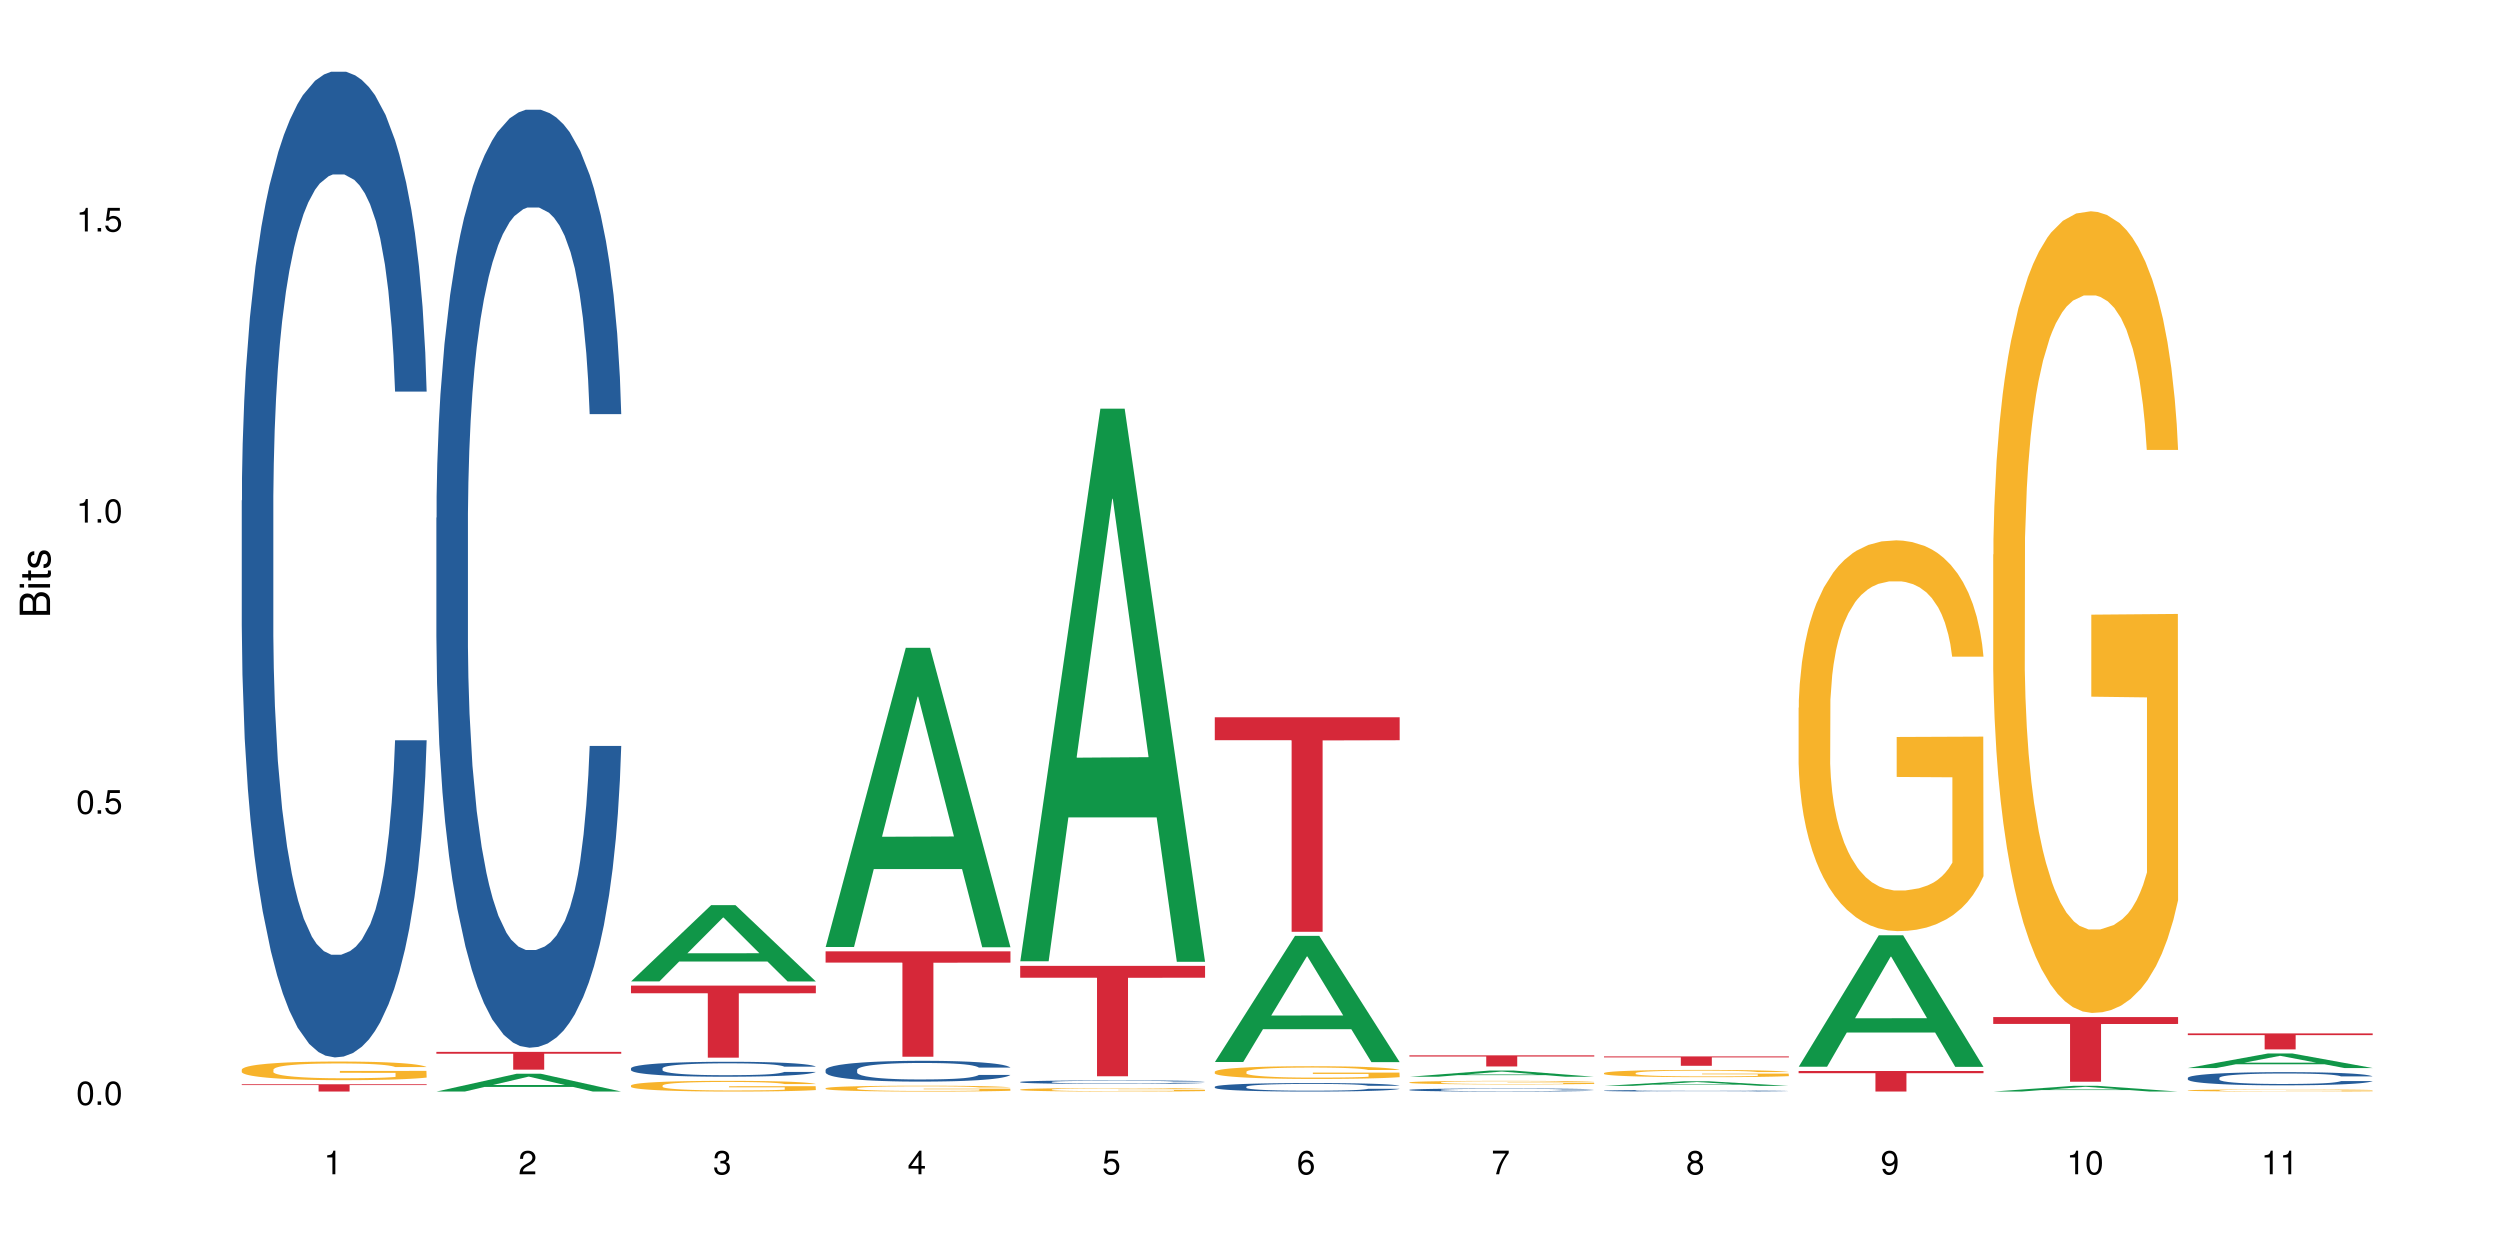 <?xml version="1.0" encoding="UTF-8"?>
<svg xmlns="http://www.w3.org/2000/svg" xmlns:xlink="http://www.w3.org/1999/xlink" width="720pt" height="360pt" viewBox="0 0 720 360" version="1.1">
<defs>
<g>
<symbol overflow="visible" id="glyph0-0">
<path style="stroke:none;" d=""/>
</symbol>
<symbol overflow="visible" id="glyph0-1">
<path style="stroke:none;" d="M 2.641 -6.797 C 2 -6.797 1.422 -6.531 1.078 -6.047 C 0.641 -5.453 0.406 -4.547 0.406 -3.297 C 0.406 -1 1.188 0.219 2.641 0.219 C 4.078 0.219 4.859 -1 4.859 -3.234 C 4.859 -4.562 4.656 -5.438 4.203 -6.047 C 3.844 -6.531 3.281 -6.797 2.641 -6.797 Z M 2.641 -6.047 C 3.547 -6.047 4 -5.125 4 -3.312 C 4 -1.375 3.562 -0.484 2.625 -0.484 C 1.734 -0.484 1.281 -1.422 1.281 -3.281 C 1.281 -5.141 1.734 -6.047 2.641 -6.047 Z M 2.641 -6.047 "/>
</symbol>
<symbol overflow="visible" id="glyph0-2">
<path style="stroke:none;" d="M 1.828 -1 L 0.828 -1 L 0.828 0 L 1.828 0 Z M 1.828 -1 "/>
</symbol>
<symbol overflow="visible" id="glyph0-3">
<path style="stroke:none;" d="M 4.562 -6.797 L 1.062 -6.797 L 0.547 -3.094 L 1.328 -3.094 C 1.719 -3.562 2.047 -3.734 2.578 -3.734 C 3.484 -3.734 4.062 -3.109 4.062 -2.094 C 4.062 -1.125 3.484 -0.531 2.578 -0.531 C 1.828 -0.531 1.375 -0.906 1.188 -1.672 L 0.328 -1.672 C 0.453 -1.109 0.547 -0.844 0.75 -0.594 C 1.125 -0.078 1.828 0.219 2.594 0.219 C 3.969 0.219 4.922 -0.781 4.922 -2.219 C 4.922 -3.562 4.031 -4.484 2.719 -4.484 C 2.25 -4.484 1.859 -4.359 1.469 -4.062 L 1.734 -5.969 L 4.562 -5.969 Z M 4.562 -6.797 "/>
</symbol>
<symbol overflow="visible" id="glyph0-4">
<path style="stroke:none;" d="M 2.484 -4.844 L 2.484 0 L 3.328 0 L 3.328 -6.797 L 2.766 -6.797 C 2.469 -5.75 2.281 -5.609 0.984 -5.453 L 0.984 -4.844 Z M 2.484 -4.844 "/>
</symbol>
<symbol overflow="visible" id="glyph0-5">
<path style="stroke:none;" d="M 4.859 -0.828 L 1.281 -0.828 C 1.359 -1.391 1.672 -1.75 2.5 -2.234 L 3.469 -2.75 C 4.406 -3.266 4.906 -3.969 4.906 -4.812 C 4.906 -5.375 4.672 -5.906 4.266 -6.266 C 3.859 -6.625 3.375 -6.797 2.719 -6.797 C 1.859 -6.797 1.219 -6.5 0.844 -5.922 C 0.609 -5.562 0.5 -5.125 0.484 -4.438 L 1.328 -4.438 C 1.359 -4.906 1.406 -5.188 1.531 -5.406 C 1.75 -5.812 2.188 -6.062 2.703 -6.062 C 3.469 -6.062 4.031 -5.516 4.031 -4.781 C 4.031 -4.25 3.719 -3.797 3.125 -3.438 L 2.234 -2.938 C 0.812 -2.141 0.406 -1.5 0.328 0 L 4.859 0 Z M 4.859 -0.828 "/>
</symbol>
<symbol overflow="visible" id="glyph0-6">
<path style="stroke:none;" d="M 2.125 -3.125 L 2.578 -3.125 C 3.516 -3.125 3.984 -2.703 3.984 -1.891 C 3.984 -1.031 3.469 -0.531 2.578 -0.531 C 1.656 -0.531 1.203 -0.984 1.156 -1.969 L 0.312 -1.969 C 0.344 -1.422 0.438 -1.078 0.609 -0.766 C 0.953 -0.109 1.625 0.219 2.547 0.219 C 3.953 0.219 4.859 -0.609 4.859 -1.906 C 4.859 -2.766 4.516 -3.25 3.703 -3.516 C 4.344 -3.766 4.656 -4.25 4.656 -4.938 C 4.656 -6.109 3.875 -6.797 2.578 -6.797 C 1.203 -6.797 0.484 -6.047 0.453 -4.609 L 1.297 -4.609 C 1.312 -5.016 1.344 -5.25 1.453 -5.453 C 1.641 -5.828 2.062 -6.062 2.594 -6.062 C 3.344 -6.062 3.797 -5.625 3.797 -4.906 C 3.797 -4.422 3.609 -4.141 3.25 -3.984 C 3.016 -3.891 2.719 -3.844 2.125 -3.844 Z M 2.125 -3.125 "/>
</symbol>
<symbol overflow="visible" id="glyph0-7">
<path style="stroke:none;" d="M 3.141 -1.625 L 3.141 0 L 3.984 0 L 3.984 -1.625 L 4.984 -1.625 L 4.984 -2.391 L 3.984 -2.391 L 3.984 -6.797 L 3.359 -6.797 L 0.266 -2.516 L 0.266 -1.625 Z M 3.141 -2.391 L 1 -2.391 L 3.141 -5.359 Z M 3.141 -2.391 "/>
</symbol>
<symbol overflow="visible" id="glyph0-8">
<path style="stroke:none;" d="M 4.781 -5.031 C 4.609 -6.141 3.891 -6.797 2.844 -6.797 C 2.094 -6.797 1.422 -6.438 1.031 -5.828 C 0.609 -5.172 0.406 -4.344 0.406 -3.094 C 0.406 -1.953 0.578 -1.234 0.984 -0.625 C 1.359 -0.078 1.953 0.219 2.703 0.219 C 3.984 0.219 4.922 -0.734 4.922 -2.078 C 4.922 -3.344 4.062 -4.234 2.844 -4.234 C 2.172 -4.234 1.641 -3.969 1.281 -3.469 C 1.281 -5.125 1.828 -6.047 2.797 -6.047 C 3.391 -6.047 3.797 -5.672 3.938 -5.031 Z M 2.734 -3.484 C 3.547 -3.484 4.062 -2.922 4.062 -2 C 4.062 -1.156 3.484 -0.531 2.703 -0.531 C 1.922 -0.531 1.328 -1.188 1.328 -2.047 C 1.328 -2.891 1.906 -3.484 2.734 -3.484 Z M 2.734 -3.484 "/>
</symbol>
<symbol overflow="visible" id="glyph0-9">
<path style="stroke:none;" d="M 4.984 -6.797 L 0.438 -6.797 L 0.438 -5.969 L 4.109 -5.969 C 2.5 -3.656 1.828 -2.234 1.328 0 L 2.219 0 C 2.594 -2.172 3.453 -4.047 4.984 -6.094 Z M 4.984 -6.797 "/>
</symbol>
<symbol overflow="visible" id="glyph0-10">
<path style="stroke:none;" d="M 3.75 -3.578 C 4.453 -4 4.688 -4.344 4.688 -4.984 C 4.688 -6.047 3.844 -6.797 2.641 -6.797 C 1.438 -6.797 0.594 -6.047 0.594 -4.984 C 0.594 -4.359 0.828 -4.016 1.516 -3.578 C 0.734 -3.203 0.359 -2.641 0.359 -1.891 C 0.359 -0.641 1.297 0.219 2.641 0.219 C 3.984 0.219 4.922 -0.641 4.922 -1.875 C 4.922 -2.641 4.531 -3.203 3.75 -3.578 Z M 2.641 -6.047 C 3.359 -6.047 3.812 -5.625 3.812 -4.969 C 3.812 -4.344 3.344 -3.922 2.641 -3.922 C 1.922 -3.922 1.453 -4.344 1.453 -4.984 C 1.453 -5.625 1.922 -6.047 2.641 -6.047 Z M 2.641 -3.203 C 3.484 -3.203 4.062 -2.672 4.062 -1.875 C 4.062 -1.062 3.484 -0.531 2.625 -0.531 C 1.797 -0.531 1.219 -1.078 1.219 -1.875 C 1.219 -2.672 1.797 -3.203 2.641 -3.203 Z M 2.641 -3.203 "/>
</symbol>
<symbol overflow="visible" id="glyph0-11">
<path style="stroke:none;" d="M 0.516 -1.547 C 0.672 -0.438 1.406 0.219 2.438 0.219 C 3.188 0.219 3.859 -0.141 4.266 -0.75 C 4.688 -1.406 4.891 -2.25 4.891 -3.484 C 4.891 -4.625 4.703 -5.359 4.312 -5.953 C 3.938 -6.5 3.344 -6.797 2.594 -6.797 C 1.297 -6.797 0.359 -5.844 0.359 -4.516 C 0.359 -3.25 1.234 -2.344 2.453 -2.344 C 3.094 -2.344 3.562 -2.578 4.016 -3.109 C 4 -1.453 3.469 -0.531 2.5 -0.531 C 1.906 -0.531 1.484 -0.906 1.359 -1.547 Z M 2.578 -6.062 C 3.375 -6.062 3.969 -5.406 3.969 -4.531 C 3.969 -3.688 3.375 -3.094 2.547 -3.094 C 1.734 -3.094 1.234 -3.672 1.234 -4.578 C 1.234 -5.438 1.797 -6.062 2.578 -6.062 Z M 2.578 -6.062 "/>
</symbol>
<symbol overflow="visible" id="glyph1-0">
<path style="stroke:none;" d=""/>
</symbol>
<symbol overflow="visible" id="glyph1-1">
<path style="stroke:none;" d="M 0 -0.953 L 0 -4.891 C 0 -5.719 -0.234 -6.344 -0.734 -6.797 C -1.188 -7.234 -1.812 -7.469 -2.5 -7.469 C -3.547 -7.469 -4.188 -7 -4.625 -5.875 C -4.984 -6.672 -5.641 -7.094 -6.531 -7.094 C -7.156 -7.094 -7.734 -6.859 -8.141 -6.391 C -8.562 -5.938 -8.75 -5.344 -8.75 -4.5 L -8.75 -0.953 Z M -4.984 -2.062 L -7.766 -2.062 L -7.766 -4.219 C -7.766 -4.844 -7.688 -5.203 -7.453 -5.5 C -7.219 -5.812 -6.859 -5.969 -6.375 -5.969 C -5.906 -5.969 -5.531 -5.812 -5.297 -5.5 C -5.062 -5.203 -4.984 -4.844 -4.984 -4.219 Z M -0.984 -2.062 L -4 -2.062 L -4 -4.781 C -4 -5.328 -3.859 -5.688 -3.578 -5.953 C -3.297 -6.219 -2.922 -6.359 -2.484 -6.359 C -2.062 -6.359 -1.688 -6.219 -1.406 -5.953 C -1.109 -5.688 -0.984 -5.328 -0.984 -4.781 Z M -0.984 -2.062 "/>
</symbol>
<symbol overflow="visible" id="glyph1-2">
<path style="stroke:none;" d="M -6.281 -1.797 L -6.281 -0.797 L 0 -0.797 L 0 -1.797 Z M -8.75 -1.797 L -8.75 -0.797 L -7.484 -0.797 L -7.484 -1.797 Z M -8.75 -1.797 "/>
</symbol>
<symbol overflow="visible" id="glyph1-3">
<path style="stroke:none;" d="M -6.281 -3.047 L -6.281 -2.016 L -8.016 -2.016 L -8.016 -1.016 L -6.281 -1.016 L -6.281 -0.172 L -5.469 -0.172 L -5.469 -1.016 L -0.719 -1.016 C -0.078 -1.016 0.281 -1.453 0.281 -2.234 C 0.281 -2.469 0.25 -2.719 0.188 -3.047 L -0.641 -3.047 C -0.609 -2.922 -0.594 -2.766 -0.594 -2.562 C -0.594 -2.141 -0.719 -2.016 -1.156 -2.016 L -5.469 -2.016 L -5.469 -3.047 Z M -6.281 -3.047 "/>
</symbol>
<symbol overflow="visible" id="glyph1-4">
<path style="stroke:none;" d="M -4.531 -5.25 C -5.766 -5.25 -6.469 -4.422 -6.469 -2.969 C -6.469 -1.516 -5.719 -0.562 -4.547 -0.562 C -3.562 -0.562 -3.094 -1.062 -2.734 -2.562 L -2.516 -3.484 C -2.344 -4.188 -2.094 -4.469 -1.625 -4.469 C -1.047 -4.469 -0.641 -3.875 -0.641 -3 C -0.641 -2.453 -0.797 -2 -1.062 -1.75 C -1.25 -1.594 -1.422 -1.531 -1.875 -1.469 L -1.875 -0.406 C -0.422 -0.453 0.281 -1.266 0.281 -2.922 C 0.281 -4.5 -0.5 -5.516 -1.719 -5.516 C -2.656 -5.516 -3.172 -4.984 -3.469 -3.734 L -3.703 -2.766 C -3.891 -1.953 -4.156 -1.609 -4.594 -1.609 C -5.172 -1.609 -5.547 -2.125 -5.547 -2.938 C -5.547 -3.75 -5.203 -4.172 -4.531 -4.203 Z M -4.531 -5.25 "/>
</symbol>
</g>
</defs>
<g id="surface202">
<rect x="0" y="0" width="720" height="360" style="fill:rgb(100%,100%,100%);fill-opacity:1;stroke:none;"/>
<path style=" stroke:none;fill-rule:nonzero;fill:rgb(14.51%,36.078%,60%);fill-opacity:1;" d="M 69.629 144.18 L 69.695 143.918 L 69.695 137.691 L 69.891 127.832 L 70.344 115.375 L 70.797 106.812 L 71.969 91.504 L 73.59 76.711 L 75.277 65.293 L 76.512 58.547 L 77.617 53.359 L 80.148 43.758 L 81.773 38.828 L 83.523 34.414 L 85.668 30.004 L 87.227 27.41 L 90.73 23.258 L 93.328 21.441 L 95.344 20.664 L 99.691 20.664 L 102.289 21.699 L 104.172 23 L 106.25 25.074 L 108.004 27.41 L 111.055 33.117 L 113.781 40.383 L 115.016 44.535 L 116.965 52.578 L 118.457 60.363 L 119.496 67.109 L 120.664 76.711 L 121.703 88.391 L 122.484 101.621 L 122.875 112.781 L 113.781 112.781 L 113.328 102.402 L 112.809 94.355 L 111.836 83.719 L 110.859 76.191 L 109.496 68.668 L 108.266 63.738 L 106.574 58.809 L 105.082 55.695 L 103.523 53.359 L 102.031 51.801 L 99.172 50.246 L 95.863 50.246 L 94.629 50.762 L 92.098 52.84 L 90.73 54.656 L 88.785 58.289 L 87.422 61.66 L 85.797 66.852 L 84.695 71.262 L 83.328 78.008 L 82.355 83.977 L 81.254 92.539 L 80.602 99.027 L 80.02 106.293 L 79.5 114.855 L 79.109 123.938 L 78.852 133.539 L 78.719 142.883 L 78.719 183.102 L 78.852 192.441 L 79.176 203.34 L 80.02 219.172 L 81.254 232.922 L 82.68 243.82 L 84.043 251.605 L 84.824 255.238 L 85.863 259.391 L 87.484 264.582 L 89.824 269.77 L 91.188 271.848 L 93.266 273.922 L 95.406 274.961 L 98.266 274.961 L 100.797 273.922 L 102.484 272.625 L 104.238 270.547 L 106.641 266.137 L 108.133 261.984 L 109.434 257.055 L 110.406 252.125 L 111.055 247.973 L 112.031 239.93 L 112.809 231.105 L 113.395 222.023 L 113.781 213.203 L 122.875 213.203 L 122.484 223.582 L 121.898 233.703 L 121.316 241.227 L 120.406 250.309 L 119.367 258.352 L 117.875 267.434 L 116.641 273.402 L 115.016 279.891 L 113.523 284.82 L 111.898 289.23 L 109.496 294.422 L 107.938 297.016 L 106.25 299.352 L 104.238 301.426 L 101.707 303.242 L 98.977 304.281 L 96.445 304.543 L 93.719 304.023 L 91.707 302.984 L 89.043 300.648 L 85.73 295.977 L 83.328 291.047 L 81.445 286.117 L 79.824 280.93 L 78.004 273.922 L 75.668 262.504 L 74.238 253.684 L 73.266 246.418 L 72.16 236.297 L 71.383 227.215 L 70.473 212.684 L 69.824 194.258 L 69.629 179.988 Z M 69.629 144.18 "/>
<path style=" stroke:none;fill-rule:nonzero;fill:rgb(96.863%,70.196%,16.863%);fill-opacity:1;" d="M 69.629 308.023 L 69.695 308.016 L 69.695 307.918 L 69.953 307.699 L 70.602 307.395 L 71.449 307.145 L 72.355 306.949 L 72.941 306.844 L 73.914 306.695 L 74.758 306.59 L 76.902 306.367 L 79.629 306.164 L 81.121 306.074 L 82.809 305.992 L 85.215 305.898 L 86.316 305.863 L 89.691 305.785 L 93.523 305.734 L 97.746 305.719 L 99.691 305.727 L 102.355 305.746 L 105.992 305.801 L 108.07 305.848 L 109.691 305.898 L 111.379 305.961 L 113.457 306.059 L 115.406 306.176 L 116.965 306.293 L 118.523 306.441 L 119.82 306.598 L 120.926 306.77 L 121.898 306.977 L 122.484 307.148 L 122.875 307.32 L 113.848 307.32 L 113.328 307.148 L 112.742 307.016 L 111.77 306.855 L 110.797 306.738 L 109.82 306.645 L 108.004 306.516 L 106.445 306.438 L 104.496 306.367 L 102.613 306.324 L 100.473 306.293 L 99.172 306.285 L 95.73 306.285 L 92.613 306.32 L 90.797 306.359 L 89.5 306.398 L 87.68 306.473 L 86.578 306.531 L 85.926 306.57 L 83.98 306.723 L 82.68 306.859 L 81.965 306.953 L 81.059 307.098 L 80.406 307.23 L 79.695 307.43 L 79.305 307.574 L 78.785 307.91 L 78.719 308.793 L 78.914 308.98 L 79.305 309.18 L 79.824 309.355 L 80.602 309.543 L 81.383 309.688 L 82.746 309.879 L 83.914 310.004 L 84.824 310.09 L 86.578 310.219 L 87.289 310.266 L 88.98 310.352 L 90.73 310.422 L 92.875 310.48 L 94.5 310.512 L 97.094 310.535 L 100.406 310.535 L 104.305 310.504 L 106.77 310.465 L 108.457 310.426 L 109.562 310.391 L 110.926 310.34 L 111.898 310.289 L 112.809 310.234 L 113.914 310.152 L 113.914 308.98 L 97.875 308.973 L 97.875 308.426 L 122.809 308.418 L 122.875 310.34 L 121.512 310.473 L 119.82 310.598 L 118.199 310.695 L 116.512 310.781 L 114.109 310.875 L 112.16 310.934 L 109.172 311 L 106.445 311.047 L 103.59 311.074 L 101.055 311.09 L 98.07 311.094 L 95.406 311.086 L 92.551 311.055 L 90.277 311.016 L 88.199 310.965 L 86.121 310.902 L 83.523 310.801 L 81.836 310.715 L 80.082 310.613 L 78.332 310.492 L 76.773 310.359 L 75.734 310.254 L 74.695 310.137 L 73.59 309.988 L 72.551 309.824 L 71.773 309.672 L 71.059 309.5 L 70.539 309.336 L 70.02 309.117 L 69.758 308.941 L 69.629 308.789 Z M 69.629 308.023 "/>
<path style=" stroke:none;fill-rule:nonzero;fill:rgb(83.922%,15.686%,22.353%);fill-opacity:1;" d="M 69.629 312.273 L 122.875 312.273 L 122.875 312.5 L 100.684 312.5 L 100.684 314.371 L 91.754 314.371 L 91.754 312.504 L 91.625 312.5 L 69.629 312.5 Z M 69.629 312.273 "/>
<path style=" stroke:none;fill-rule:nonzero;fill:rgb(6.275%,58.824%,28.235%);fill-opacity:1;" d="M 125.676 314.367 L 125.734 314.359 L 148.77 309.242 L 155.77 309.242 L 178.918 314.371 L 170.785 314.371 L 164.984 313.031 L 139.555 313.031 L 133.867 314.367 L 125.676 314.367 L 142 312.477 L 162.652 312.473 L 152.355 310.078 L 152.242 310.074 L 152.129 310.09 L 141.945 312.473 L 142 312.477 Z M 125.676 314.367 "/>
<path style=" stroke:none;fill-rule:nonzero;fill:rgb(14.51%,36.078%,60%);fill-opacity:1;" d="M 125.676 149.152 L 125.742 148.902 L 125.742 142.977 L 125.934 133.594 L 126.391 121.742 L 126.844 113.594 L 128.012 99.023 L 129.637 84.949 L 131.324 74.086 L 132.559 67.664 L 133.664 62.727 L 136.195 53.59 L 137.816 48.898 L 139.57 44.699 L 141.715 40.504 L 143.273 38.035 L 146.777 34.082 L 149.375 32.355 L 151.391 31.613 L 155.738 31.613 L 158.336 32.602 L 160.219 33.836 L 162.297 35.812 L 164.051 38.035 L 167.102 43.465 L 169.828 50.379 L 171.062 54.332 L 173.012 61.984 L 174.504 69.395 L 175.543 75.812 L 176.711 84.949 L 177.75 96.062 L 178.531 108.656 L 178.918 119.273 L 169.828 119.273 L 169.375 109.395 L 168.855 101.742 L 167.883 91.617 L 166.906 84.457 L 165.543 77.297 L 164.309 72.602 L 162.621 67.91 L 161.129 64.949 L 159.57 62.727 L 158.078 61.246 L 155.219 59.762 L 151.906 59.762 L 150.676 60.258 L 148.141 62.234 L 146.777 63.961 L 144.832 67.418 L 143.469 70.629 L 141.844 75.566 L 140.738 79.766 L 139.375 86.184 L 138.402 91.863 L 137.297 100.012 L 136.648 106.184 L 136.066 113.098 L 135.547 121.246 L 135.156 129.891 L 134.895 139.027 L 134.766 147.914 L 134.766 186.191 L 134.895 195.078 L 135.219 205.449 L 136.066 220.512 L 137.297 233.598 L 138.727 243.969 L 140.09 251.379 L 140.871 254.836 L 141.91 258.785 L 143.531 263.723 L 145.871 268.664 L 147.234 270.637 L 149.312 272.613 L 151.453 273.602 L 154.312 273.602 L 156.844 272.613 L 158.531 271.379 L 160.285 269.402 L 162.688 265.207 L 164.18 261.254 L 165.48 256.562 L 166.453 251.871 L 167.102 247.922 L 168.074 240.266 L 168.855 231.871 L 169.441 223.23 L 169.828 214.832 L 178.918 214.832 L 178.531 224.711 L 177.945 234.34 L 177.363 241.5 L 176.453 250.145 L 175.414 257.797 L 173.922 266.441 L 172.688 272.121 L 171.062 278.293 L 169.57 282.984 L 167.945 287.184 L 165.543 292.121 L 163.984 294.59 L 162.297 296.812 L 160.285 298.789 L 157.754 300.516 L 155.023 301.504 L 152.492 301.75 L 149.766 301.258 L 147.754 300.27 L 145.09 298.047 L 141.777 293.602 L 139.375 288.91 L 137.492 284.219 L 135.871 279.281 L 134.051 272.613 L 131.715 261.75 L 130.285 253.355 L 129.312 246.441 L 128.207 236.809 L 127.43 228.168 L 126.52 214.34 L 125.871 196.809 L 125.676 183.227 Z M 125.676 149.152 "/>
<path style=" stroke:none;fill-rule:nonzero;fill:rgb(83.922%,15.686%,22.353%);fill-opacity:1;" d="M 125.676 302.93 L 178.918 302.93 L 178.918 303.48 L 156.73 303.484 L 156.73 308.062 L 147.801 308.062 L 147.801 303.488 L 147.672 303.48 L 125.676 303.48 Z M 125.676 302.93 "/>
<path style=" stroke:none;fill-rule:nonzero;fill:rgb(6.275%,58.824%,28.235%);fill-opacity:1;" d="M 181.723 282.645 L 181.777 282.625 L 204.816 260.676 L 211.812 260.676 L 234.965 282.664 L 226.832 282.664 L 221.031 276.926 L 195.602 276.926 L 189.914 282.645 L 181.723 282.645 L 198.047 274.551 L 218.695 274.527 L 208.402 264.266 L 208.289 264.246 L 208.172 264.309 L 197.992 274.527 L 198.047 274.551 Z M 181.723 282.645 "/>
<path style=" stroke:none;fill-rule:nonzero;fill:rgb(14.51%,36.078%,60%);fill-opacity:1;" d="M 181.723 307.668 L 181.785 307.664 L 181.785 307.57 L 181.98 307.422 L 182.438 307.23 L 182.891 307.102 L 184.059 306.871 L 185.684 306.645 L 187.371 306.473 L 188.605 306.371 L 189.707 306.289 L 192.242 306.145 L 193.863 306.07 L 195.617 306.004 L 197.762 305.938 L 199.32 305.898 L 202.824 305.832 L 205.422 305.805 L 207.434 305.793 L 211.785 305.793 L 214.383 305.809 L 216.266 305.828 L 218.344 305.863 L 220.098 305.898 L 223.148 305.984 L 225.875 306.094 L 227.109 306.156 L 229.059 306.277 L 230.551 306.398 L 231.59 306.5 L 232.758 306.645 L 233.797 306.82 L 234.578 307.023 L 234.965 307.191 L 225.875 307.191 L 225.422 307.035 L 224.902 306.914 L 223.926 306.75 L 222.953 306.637 L 221.59 306.523 L 220.355 306.449 L 218.668 306.375 L 217.176 306.324 L 215.617 306.289 L 214.121 306.266 L 211.266 306.242 L 207.953 306.242 L 206.723 306.25 L 204.188 306.281 L 202.824 306.309 L 200.875 306.367 L 199.512 306.418 L 197.891 306.496 L 196.785 306.562 L 195.422 306.664 L 194.449 306.754 L 193.344 306.887 L 192.695 306.984 L 192.109 307.094 L 191.59 307.223 L 191.203 307.363 L 190.941 307.508 L 190.812 307.648 L 190.812 308.258 L 190.941 308.402 L 191.266 308.566 L 192.109 308.809 L 193.344 309.016 L 194.773 309.18 L 196.137 309.301 L 196.918 309.355 L 197.953 309.418 L 199.578 309.496 L 201.914 309.574 L 203.281 309.605 L 205.355 309.637 L 207.5 309.652 L 210.355 309.652 L 212.891 309.637 L 214.578 309.617 L 216.332 309.586 L 218.734 309.52 L 220.227 309.457 L 221.523 309.383 L 222.5 309.309 L 223.148 309.242 L 224.121 309.121 L 224.902 308.988 L 225.484 308.852 L 225.875 308.715 L 234.965 308.715 L 234.578 308.875 L 233.992 309.027 L 233.406 309.141 L 232.5 309.281 L 231.461 309.402 L 229.965 309.539 L 228.734 309.629 L 227.109 309.727 L 225.617 309.805 L 223.992 309.871 L 221.59 309.949 L 220.031 309.988 L 218.344 310.023 L 216.332 310.055 L 213.797 310.082 L 211.07 310.098 L 208.539 310.102 L 205.812 310.094 L 203.801 310.078 L 201.137 310.043 L 197.824 309.973 L 195.422 309.898 L 193.539 309.824 L 191.918 309.746 L 190.098 309.637 L 187.762 309.465 L 186.332 309.332 L 185.359 309.219 L 184.254 309.066 L 183.477 308.93 L 182.566 308.707 L 181.918 308.43 L 181.723 308.211 Z M 181.723 307.668 "/>
<path style=" stroke:none;fill-rule:nonzero;fill:rgb(96.863%,70.196%,16.863%);fill-opacity:1;" d="M 181.723 312.605 L 181.785 312.602 L 181.785 312.547 L 182.047 312.418 L 182.695 312.242 L 183.539 312.102 L 184.449 311.988 L 185.035 311.93 L 186.008 311.844 L 186.852 311.781 L 188.996 311.656 L 191.723 311.535 L 193.215 311.484 L 194.902 311.438 L 197.305 311.383 L 198.41 311.363 L 201.785 311.32 L 205.617 311.289 L 209.836 311.281 L 211.785 311.285 L 214.449 311.297 L 218.082 311.328 L 220.16 311.355 L 221.785 311.383 L 223.473 311.422 L 225.551 311.477 L 227.5 311.543 L 229.059 311.613 L 230.617 311.695 L 231.914 311.785 L 233.02 311.887 L 233.992 312.004 L 234.578 312.102 L 234.965 312.203 L 225.941 312.203 L 225.422 312.102 L 224.836 312.027 L 223.863 311.934 L 222.891 311.867 L 221.914 311.812 L 220.098 311.738 L 218.539 311.695 L 216.59 311.656 L 214.707 311.629 L 212.566 311.613 L 211.266 311.605 L 207.824 311.605 L 204.707 311.625 L 202.891 311.648 L 201.59 311.672 L 199.773 311.715 L 198.668 311.746 L 198.02 311.77 L 196.07 311.859 L 194.773 311.938 L 194.059 311.988 L 193.148 312.074 L 192.5 312.152 L 191.785 312.262 L 191.398 312.348 L 190.879 312.539 L 190.812 313.047 L 191.008 313.156 L 191.398 313.27 L 191.918 313.371 L 192.695 313.48 L 193.477 313.562 L 194.84 313.672 L 196.008 313.746 L 196.918 313.793 L 198.668 313.867 L 199.383 313.895 L 201.07 313.945 L 202.824 313.984 L 204.969 314.02 L 206.59 314.035 L 209.188 314.051 L 212.5 314.051 L 216.395 314.031 L 218.863 314.008 L 220.551 313.988 L 221.656 313.969 L 223.02 313.938 L 223.992 313.906 L 224.902 313.879 L 226.004 313.828 L 226.004 313.156 L 209.969 313.152 L 209.969 312.836 L 234.902 312.832 L 234.965 313.938 L 233.602 314.012 L 231.914 314.086 L 230.293 314.141 L 228.602 314.191 L 226.199 314.242 L 224.254 314.277 L 221.266 314.316 L 218.539 314.344 L 215.68 314.359 L 213.148 314.367 L 210.164 314.371 L 207.5 314.363 L 204.645 314.348 L 202.371 314.324 L 200.293 314.297 L 198.215 314.262 L 195.617 314.203 L 193.93 314.152 L 192.176 314.094 L 190.422 314.023 L 188.863 313.949 L 187.824 313.887 L 186.785 313.82 L 185.684 313.734 L 184.645 313.641 L 183.863 313.551 L 183.152 313.453 L 182.633 313.359 L 182.113 313.234 L 181.852 313.133 L 181.723 313.047 Z M 181.723 312.605 "/>
<path style=" stroke:none;fill-rule:nonzero;fill:rgb(83.922%,15.686%,22.353%);fill-opacity:1;" d="M 181.723 283.844 L 234.965 283.844 L 234.965 286.066 L 212.777 286.086 L 212.777 304.613 L 203.848 304.613 L 203.848 286.105 L 203.719 286.066 L 181.723 286.066 Z M 181.723 283.844 "/>
<path style=" stroke:none;fill-rule:nonzero;fill:rgb(6.275%,58.824%,28.235%);fill-opacity:1;" d="M 237.77 272.73 L 237.824 272.648 L 260.863 186.57 L 267.859 186.57 L 291.012 272.809 L 282.879 272.809 L 277.074 250.297 L 251.648 250.297 L 245.961 272.73 L 237.77 272.73 L 254.094 240.984 L 274.742 240.906 L 264.449 200.66 L 264.332 200.578 L 264.219 200.82 L 254.039 240.906 L 254.094 240.984 Z M 237.77 272.73 "/>
<path style=" stroke:none;fill-rule:nonzero;fill:rgb(14.51%,36.078%,60%);fill-opacity:1;" d="M 237.77 308.121 L 237.832 308.117 L 237.832 307.984 L 238.027 307.777 L 238.484 307.516 L 238.938 307.336 L 240.105 307.012 L 241.73 306.699 L 243.418 306.461 L 244.652 306.316 L 245.754 306.207 L 248.289 306.004 L 249.91 305.902 L 251.664 305.809 L 253.805 305.715 L 255.363 305.66 L 258.871 305.574 L 261.469 305.535 L 263.48 305.52 L 267.832 305.52 L 270.43 305.539 L 272.312 305.566 L 274.391 305.613 L 276.145 305.66 L 279.195 305.781 L 281.922 305.934 L 283.156 306.023 L 285.105 306.191 L 286.598 306.355 L 287.637 306.496 L 288.805 306.699 L 289.844 306.945 L 290.621 307.227 L 291.012 307.461 L 281.922 307.461 L 281.469 307.242 L 280.949 307.074 L 279.973 306.848 L 279 306.688 L 277.637 306.531 L 276.402 306.426 L 274.715 306.324 L 273.223 306.258 L 271.664 306.207 L 270.168 306.176 L 267.312 306.141 L 264 306.141 L 262.766 306.152 L 260.234 306.195 L 258.871 306.234 L 256.922 306.312 L 255.559 306.383 L 253.938 306.492 L 252.832 306.586 L 251.469 306.727 L 250.496 306.852 L 249.391 307.035 L 248.742 307.172 L 248.156 307.324 L 247.637 307.504 L 247.25 307.695 L 246.988 307.898 L 246.859 308.094 L 246.859 308.945 L 246.988 309.141 L 247.312 309.371 L 248.156 309.703 L 249.391 309.996 L 250.82 310.223 L 252.184 310.387 L 252.961 310.465 L 254 310.551 L 255.625 310.66 L 257.961 310.77 L 259.324 310.816 L 261.402 310.859 L 263.547 310.879 L 266.402 310.879 L 268.938 310.859 L 270.625 310.832 L 272.379 310.789 L 274.781 310.695 L 276.273 310.605 L 277.57 310.504 L 278.547 310.398 L 279.195 310.312 L 280.168 310.141 L 280.949 309.957 L 281.531 309.766 L 281.922 309.578 L 291.012 309.578 L 290.621 309.797 L 290.039 310.012 L 289.453 310.168 L 288.547 310.359 L 287.508 310.531 L 286.012 310.723 L 284.777 310.848 L 283.156 310.984 L 281.664 311.09 L 280.039 311.18 L 277.637 311.293 L 276.078 311.348 L 274.391 311.395 L 272.379 311.438 L 269.844 311.477 L 267.117 311.5 L 264.586 311.504 L 261.859 311.492 L 259.844 311.473 L 257.184 311.422 L 253.871 311.324 L 251.469 311.219 L 249.586 311.117 L 247.961 311.008 L 246.145 310.859 L 243.809 310.617 L 242.379 310.434 L 241.406 310.277 L 240.301 310.066 L 239.523 309.875 L 238.613 309.566 L 237.965 309.18 L 237.77 308.879 Z M 237.77 308.121 "/>
<path style=" stroke:none;fill-rule:nonzero;fill:rgb(96.863%,70.196%,16.863%);fill-opacity:1;" d="M 237.77 313.406 L 237.832 313.406 L 237.832 313.375 L 238.094 313.305 L 238.742 313.211 L 239.586 313.129 L 240.496 313.07 L 241.078 313.035 L 242.055 312.992 L 242.898 312.957 L 245.039 312.887 L 247.77 312.824 L 249.262 312.793 L 250.949 312.77 L 253.352 312.738 L 254.457 312.73 L 257.832 312.703 L 261.664 312.688 L 265.883 312.684 L 267.832 312.684 L 270.492 312.691 L 274.129 312.707 L 276.207 312.723 L 277.832 312.738 L 279.52 312.758 L 281.598 312.789 L 283.547 312.828 L 285.105 312.863 L 286.66 312.91 L 287.961 312.961 L 289.066 313.012 L 290.039 313.078 L 290.621 313.133 L 291.012 313.188 L 281.988 313.188 L 281.469 313.133 L 280.883 313.09 L 279.91 313.039 L 278.934 313.004 L 277.961 312.973 L 276.145 312.934 L 274.586 312.91 L 272.637 312.887 L 270.754 312.875 L 268.609 312.863 L 267.312 312.859 L 263.871 312.859 L 260.754 312.871 L 258.938 312.883 L 257.637 312.898 L 255.82 312.918 L 254.715 312.938 L 254.066 312.949 L 252.117 313 L 250.82 313.043 L 250.105 313.07 L 249.195 313.117 L 248.547 313.16 L 247.832 313.219 L 247.441 313.266 L 246.922 313.371 L 246.859 313.648 L 247.055 313.707 L 247.441 313.77 L 247.961 313.824 L 248.742 313.883 L 249.52 313.93 L 250.883 313.988 L 252.055 314.027 L 252.961 314.055 L 254.715 314.098 L 255.43 314.109 L 257.117 314.137 L 258.871 314.16 L 261.016 314.18 L 262.637 314.188 L 265.234 314.195 L 268.547 314.195 L 272.441 314.188 L 274.91 314.172 L 276.598 314.16 L 277.703 314.148 L 279.066 314.133 L 280.039 314.117 L 280.949 314.102 L 282.051 314.074 L 282.051 313.707 L 266.016 313.707 L 266.016 313.531 L 290.949 313.531 L 291.012 314.133 L 289.648 314.176 L 287.961 314.215 L 286.336 314.246 L 284.648 314.273 L 282.246 314.301 L 280.297 314.32 L 277.312 314.34 L 274.586 314.355 L 271.727 314.363 L 269.195 314.367 L 266.207 314.371 L 263.547 314.367 L 260.688 314.359 L 258.418 314.348 L 256.34 314.332 L 254.262 314.312 L 251.664 314.277 L 249.977 314.254 L 248.223 314.219 L 246.469 314.18 L 244.91 314.141 L 242.832 314.07 L 241.73 314.023 L 240.691 313.973 L 239.91 313.926 L 239.195 313.871 L 238.676 313.82 L 238.156 313.75 L 237.898 313.695 L 237.77 313.648 Z M 237.77 313.406 "/>
<path style=" stroke:none;fill-rule:nonzero;fill:rgb(83.922%,15.686%,22.353%);fill-opacity:1;" d="M 237.77 273.988 L 291.012 273.988 L 291.012 277.238 L 268.82 277.266 L 268.82 304.34 L 259.895 304.34 L 259.895 277.297 L 259.766 277.238 L 237.77 277.238 Z M 237.77 273.988 "/>
<path style=" stroke:none;fill-rule:nonzero;fill:rgb(6.275%,58.824%,28.235%);fill-opacity:1;" d="M 293.816 276.848 L 293.871 276.699 L 316.91 117.691 L 323.906 117.691 L 347.059 276.996 L 338.926 276.996 L 333.121 235.414 L 307.695 235.414 L 302.008 276.848 L 293.816 276.848 L 310.141 218.211 L 330.789 218.062 L 320.492 143.719 L 320.379 143.566 L 320.266 144.016 L 310.082 218.062 L 310.141 218.211 Z M 293.816 276.848 "/>
<path style=" stroke:none;fill-rule:nonzero;fill:rgb(14.51%,36.078%,60%);fill-opacity:1;" d="M 293.816 311.598 L 293.879 311.598 L 293.879 311.574 L 294.074 311.539 L 294.527 311.492 L 294.984 311.461 L 296.152 311.406 L 297.777 311.355 L 299.465 311.312 L 300.699 311.289 L 301.801 311.27 L 304.332 311.234 L 305.957 311.219 L 307.711 311.203 L 309.852 311.188 L 311.41 311.176 L 314.918 311.164 L 317.516 311.156 L 319.527 311.152 L 323.879 311.152 L 326.477 311.156 L 328.359 311.16 L 330.438 311.168 L 332.191 311.176 L 335.242 311.199 L 337.969 311.223 L 339.203 311.238 L 341.148 311.27 L 342.645 311.297 L 343.684 311.32 L 344.852 311.355 L 345.891 311.395 L 346.668 311.445 L 347.059 311.484 L 337.969 311.484 L 337.516 311.445 L 336.996 311.418 L 336.02 311.379 L 335.047 311.352 L 333.684 311.324 L 332.449 311.309 L 330.762 311.289 L 329.266 311.277 L 327.711 311.27 L 326.215 311.266 L 323.359 311.258 L 320.047 311.258 L 318.812 311.262 L 316.281 311.27 L 314.918 311.273 L 312.969 311.289 L 311.605 311.301 L 309.984 311.32 L 308.879 311.336 L 307.516 311.359 L 306.543 311.379 L 305.438 311.41 L 304.789 311.434 L 304.203 311.461 L 303.684 311.492 L 303.293 311.523 L 303.035 311.559 L 302.906 311.594 L 302.906 311.738 L 303.035 311.77 L 303.359 311.809 L 304.203 311.867 L 305.438 311.914 L 306.867 311.953 L 308.23 311.98 L 309.008 311.996 L 310.047 312.012 L 311.672 312.027 L 314.008 312.047 L 315.371 312.055 L 317.449 312.062 L 319.594 312.066 L 322.449 312.066 L 324.98 312.062 L 326.672 312.059 L 328.422 312.051 L 330.824 312.035 L 332.32 312.02 L 333.617 312 L 334.594 311.984 L 335.242 311.969 L 336.215 311.941 L 336.996 311.91 L 337.578 311.875 L 337.969 311.844 L 347.059 311.844 L 346.668 311.883 L 346.086 311.918 L 345.5 311.945 L 344.59 311.977 L 343.551 312.008 L 342.059 312.039 L 340.824 312.059 L 339.203 312.082 L 337.707 312.102 L 336.086 312.117 L 333.684 312.137 L 332.125 312.145 L 330.438 312.152 L 328.422 312.16 L 325.891 312.168 L 323.164 312.172 L 317.906 312.172 L 315.891 312.168 L 313.23 312.16 L 309.918 312.141 L 307.516 312.125 L 305.633 312.105 L 304.008 312.086 L 302.191 312.062 L 299.852 312.02 L 298.426 311.988 L 297.449 311.965 L 296.348 311.926 L 295.566 311.895 L 294.66 311.844 L 294.008 311.777 L 293.816 311.727 Z M 293.816 311.598 "/>
<path style=" stroke:none;fill-rule:nonzero;fill:rgb(96.863%,70.196%,16.863%);fill-opacity:1;" d="M 293.816 313.789 L 293.879 313.789 L 293.879 313.77 L 294.141 313.727 L 294.789 313.668 L 295.633 313.621 L 296.543 313.586 L 297.125 313.566 L 298.102 313.535 L 298.945 313.516 L 301.086 313.473 L 303.812 313.434 L 305.309 313.418 L 306.996 313.402 L 309.398 313.387 L 310.504 313.379 L 313.879 313.363 L 317.711 313.355 L 321.93 313.352 L 323.879 313.352 L 326.539 313.355 L 330.176 313.367 L 332.254 313.375 L 333.879 313.387 L 335.566 313.398 L 337.645 313.414 L 339.59 313.438 L 341.148 313.461 L 342.707 313.488 L 344.008 313.52 L 345.109 313.551 L 346.086 313.59 L 346.668 313.621 L 347.059 313.656 L 338.035 313.656 L 337.516 313.621 L 336.93 313.598 L 335.957 313.566 L 334.98 313.543 L 334.008 313.527 L 332.191 313.504 L 330.633 313.488 L 328.684 313.473 L 326.801 313.465 L 324.656 313.461 L 323.359 313.457 L 319.918 313.457 L 316.801 313.465 L 314.984 313.473 L 313.684 313.48 L 311.867 313.492 L 310.762 313.504 L 310.113 313.512 L 308.164 313.543 L 306.867 313.566 L 306.152 313.586 L 305.242 313.613 L 304.594 313.637 L 303.879 313.676 L 303.488 313.703 L 302.969 313.766 L 302.906 313.934 L 303.102 313.969 L 303.488 314.008 L 304.008 314.043 L 304.789 314.078 L 305.566 314.105 L 306.93 314.141 L 308.102 314.164 L 309.008 314.18 L 310.762 314.203 L 311.477 314.215 L 313.164 314.23 L 314.918 314.242 L 317.059 314.254 L 318.684 314.262 L 321.281 314.266 L 324.594 314.266 L 328.488 314.258 L 330.957 314.25 L 332.645 314.242 L 333.746 314.238 L 335.113 314.227 L 336.086 314.219 L 336.996 314.207 L 338.098 314.191 L 338.098 313.969 L 322.059 313.969 L 322.059 313.863 L 346.992 313.863 L 347.059 314.227 L 345.695 314.254 L 344.008 314.277 L 342.383 314.297 L 340.695 314.312 L 338.293 314.328 L 336.344 314.34 L 333.359 314.352 L 330.633 314.363 L 327.773 314.367 L 325.242 314.371 L 322.254 314.371 L 319.594 314.367 L 316.734 314.363 L 314.465 314.355 L 312.387 314.348 L 310.309 314.336 L 307.711 314.316 L 306.023 314.301 L 304.27 314.281 L 302.516 314.258 L 300.957 314.23 L 299.918 314.211 L 298.879 314.188 L 297.777 314.16 L 296.738 314.129 L 295.957 314.102 L 295.242 314.066 L 294.723 314.039 L 294.203 313.996 L 293.945 313.961 L 293.816 313.934 Z M 293.816 313.789 "/>
<path style=" stroke:none;fill-rule:nonzero;fill:rgb(83.922%,15.686%,22.353%);fill-opacity:1;" d="M 293.816 278.176 L 347.059 278.176 L 347.059 281.582 L 324.867 281.609 L 324.867 309.973 L 315.941 309.973 L 315.941 281.641 L 315.812 281.582 L 293.816 281.582 Z M 293.816 278.176 "/>
<path style=" stroke:none;fill-rule:nonzero;fill:rgb(6.275%,58.824%,28.235%);fill-opacity:1;" d="M 349.859 305.859 L 349.918 305.824 L 372.957 269.535 L 379.953 269.535 L 403.105 305.895 L 394.973 305.895 L 389.168 296.402 L 363.742 296.402 L 358.051 305.859 L 349.859 305.859 L 366.188 292.477 L 386.836 292.445 L 376.539 275.477 L 376.426 275.441 L 376.312 275.543 L 366.129 292.445 L 366.188 292.477 Z M 349.859 305.859 "/>
<path style=" stroke:none;fill-rule:nonzero;fill:rgb(14.51%,36.078%,60%);fill-opacity:1;" d="M 349.859 312.984 L 349.926 312.984 L 349.926 312.93 L 350.121 312.844 L 350.574 312.734 L 351.031 312.66 L 352.199 312.531 L 353.82 312.402 L 355.512 312.305 L 356.742 312.246 L 357.848 312.199 L 360.379 312.117 L 362.004 312.074 L 363.758 312.035 L 365.898 312 L 367.457 311.977 L 370.965 311.941 L 373.562 311.926 L 375.574 311.918 L 379.926 311.918 L 382.523 311.926 L 384.406 311.938 L 386.484 311.957 L 388.234 311.977 L 391.289 312.023 L 394.016 312.09 L 395.25 312.125 L 397.195 312.191 L 398.691 312.262 L 399.73 312.32 L 400.898 312.402 L 401.938 312.504 L 402.715 312.617 L 403.105 312.715 L 394.016 312.715 L 393.559 312.625 L 393.039 312.555 L 392.066 312.461 L 391.094 312.398 L 389.73 312.332 L 388.496 312.289 L 386.809 312.246 L 385.312 312.219 L 383.754 312.199 L 382.262 312.188 L 379.406 312.172 L 376.094 312.172 L 374.859 312.176 L 372.328 312.195 L 370.965 312.211 L 369.016 312.242 L 367.652 312.273 L 366.027 312.316 L 364.926 312.355 L 363.562 312.414 L 362.586 312.465 L 361.484 312.539 L 360.836 312.594 L 360.25 312.656 L 359.73 312.73 L 359.34 312.809 L 359.082 312.895 L 358.953 312.973 L 358.953 313.32 L 359.082 313.402 L 359.406 313.496 L 360.25 313.633 L 361.484 313.75 L 362.914 313.848 L 364.277 313.914 L 365.055 313.945 L 366.094 313.98 L 367.719 314.023 L 370.055 314.07 L 371.418 314.09 L 373.496 314.105 L 375.641 314.113 L 378.496 314.113 L 381.027 314.105 L 382.715 314.094 L 384.469 314.078 L 386.871 314.039 L 388.367 314.004 L 389.664 313.961 L 390.637 313.918 L 391.289 313.883 L 392.262 313.812 L 393.039 313.734 L 393.625 313.656 L 394.016 313.582 L 403.105 313.582 L 402.715 313.672 L 402.133 313.758 L 401.547 313.824 L 400.637 313.902 L 399.598 313.973 L 398.105 314.051 L 396.871 314.102 L 395.25 314.156 L 393.754 314.199 L 392.133 314.238 L 389.73 314.285 L 388.172 314.305 L 386.484 314.324 L 384.469 314.344 L 381.938 314.359 L 379.211 314.367 L 376.68 314.371 L 373.949 314.367 L 371.938 314.355 L 369.277 314.336 L 365.965 314.297 L 363.562 314.254 L 361.68 314.211 L 360.055 314.168 L 358.238 314.105 L 355.898 314.008 L 354.473 313.93 L 353.496 313.867 L 352.395 313.781 L 351.613 313.703 L 350.707 313.578 L 350.055 313.418 L 349.859 313.293 Z M 349.859 312.984 "/>
<path style=" stroke:none;fill-rule:nonzero;fill:rgb(96.863%,70.196%,16.863%);fill-opacity:1;" d="M 349.859 308.645 L 349.926 308.641 L 349.926 308.574 L 350.188 308.422 L 350.836 308.215 L 351.68 308.043 L 352.59 307.91 L 353.172 307.84 L 354.148 307.738 L 354.992 307.668 L 357.133 307.516 L 359.859 307.375 L 361.355 307.316 L 363.043 307.258 L 365.445 307.195 L 366.547 307.172 L 369.926 307.117 L 373.758 307.082 L 377.977 307.074 L 379.926 307.078 L 382.586 307.09 L 386.223 307.129 L 388.301 307.16 L 389.926 307.195 L 391.613 307.238 L 393.691 307.305 L 395.637 307.387 L 397.195 307.465 L 398.754 307.566 L 400.055 307.672 L 401.156 307.789 L 402.133 307.93 L 402.715 308.047 L 403.105 308.164 L 394.078 308.164 L 393.559 308.047 L 392.977 307.957 L 392 307.848 L 391.027 307.766 L 390.055 307.703 L 388.234 307.617 L 386.676 307.562 L 384.73 307.516 L 382.848 307.484 L 380.703 307.465 L 379.406 307.457 L 375.965 307.457 L 372.848 307.48 L 371.027 307.508 L 369.73 307.535 L 367.914 307.586 L 366.809 307.625 L 366.16 307.652 L 364.211 307.758 L 362.914 307.852 L 362.199 307.914 L 361.289 308.016 L 360.641 308.105 L 359.926 308.238 L 359.535 308.34 L 359.016 308.566 L 358.953 309.168 L 359.145 309.297 L 359.535 309.434 L 360.055 309.555 L 360.836 309.68 L 361.613 309.777 L 362.977 309.906 L 364.145 309.996 L 365.055 310.051 L 366.809 310.141 L 367.523 310.172 L 369.211 310.234 L 370.965 310.281 L 373.105 310.32 L 374.73 310.34 L 377.328 310.355 L 380.641 310.355 L 384.535 310.336 L 387.004 310.309 L 388.691 310.281 L 389.793 310.258 L 391.156 310.223 L 392.133 310.188 L 393.039 310.152 L 394.145 310.094 L 394.145 309.297 L 378.105 309.293 L 378.105 308.918 L 403.039 308.914 L 403.105 310.223 L 401.742 310.312 L 400.055 310.398 L 398.43 310.469 L 396.742 310.523 L 394.34 310.586 L 392.391 310.629 L 389.406 310.676 L 386.676 310.703 L 383.82 310.723 L 381.289 310.734 L 378.301 310.738 L 375.641 310.73 L 372.781 310.711 L 370.508 310.684 L 368.434 310.652 L 366.355 310.609 L 363.758 310.539 L 362.066 310.48 L 360.316 310.41 L 358.562 310.328 L 357.004 310.234 L 355.965 310.164 L 354.926 310.086 L 353.82 309.984 L 352.781 309.871 L 352.004 309.77 L 351.289 309.652 L 350.77 309.539 L 350.25 309.391 L 349.992 309.27 L 349.859 309.164 Z M 349.859 308.645 "/>
<path style=" stroke:none;fill-rule:nonzero;fill:rgb(83.922%,15.686%,22.353%);fill-opacity:1;" d="M 349.859 206.57 L 403.105 206.57 L 403.105 213.184 L 380.914 213.242 L 380.914 268.355 L 371.988 268.355 L 371.988 213.301 L 371.859 213.184 L 349.859 213.184 Z M 349.859 206.57 "/>
<path style=" stroke:none;fill-rule:nonzero;fill:rgb(6.275%,58.824%,28.235%);fill-opacity:1;" d="M 405.906 310.109 L 405.965 310.105 L 429.004 308.32 L 436 308.32 L 459.152 310.109 L 451.016 310.109 L 445.215 309.645 L 419.789 309.645 L 414.098 310.109 L 405.906 310.109 L 422.234 309.449 L 442.883 309.449 L 432.586 308.613 L 432.473 308.613 L 432.359 308.617 L 422.176 309.449 L 422.234 309.449 Z M 405.906 310.109 "/>
<path style=" stroke:none;fill-rule:nonzero;fill:rgb(14.51%,36.078%,60%);fill-opacity:1;" d="M 405.906 313.871 L 405.973 313.871 L 405.973 313.852 L 406.168 313.82 L 406.621 313.781 L 407.078 313.754 L 408.246 313.707 L 409.867 313.66 L 411.555 313.625 L 412.789 313.602 L 413.895 313.586 L 416.426 313.559 L 418.051 313.543 L 419.805 313.527 L 421.945 313.516 L 423.504 313.504 L 427.012 313.492 L 429.609 313.488 L 431.621 313.484 L 435.973 313.484 L 438.566 313.488 L 440.453 313.492 L 442.527 313.5 L 444.281 313.504 L 447.336 313.523 L 450.062 313.547 L 451.293 313.559 L 453.242 313.586 L 454.734 313.609 L 455.773 313.629 L 456.945 313.66 L 457.984 313.695 L 458.762 313.738 L 459.152 313.773 L 450.062 313.773 L 449.605 313.738 L 449.086 313.715 L 448.113 313.68 L 447.141 313.656 L 445.777 313.633 L 444.543 313.617 L 442.855 313.605 L 441.359 313.594 L 439.801 313.586 L 438.309 313.582 L 435.453 313.578 L 430.906 313.578 L 428.375 313.586 L 427.012 313.59 L 425.062 313.602 L 423.699 313.613 L 422.074 313.629 L 420.973 313.645 L 419.609 313.664 L 418.633 313.684 L 417.531 313.711 L 416.883 313.73 L 416.297 313.75 L 415.777 313.777 L 415.387 313.809 L 415.129 313.836 L 414.996 313.867 L 414.996 313.992 L 415.129 314.02 L 415.453 314.055 L 416.297 314.105 L 417.531 314.148 L 418.957 314.18 L 420.324 314.207 L 421.102 314.215 L 422.141 314.23 L 423.766 314.246 L 426.102 314.262 L 427.465 314.27 L 429.543 314.273 L 431.684 314.277 L 434.543 314.277 L 437.074 314.273 L 438.762 314.27 L 440.516 314.266 L 442.918 314.25 L 444.41 314.238 L 445.711 314.223 L 446.684 314.207 L 447.336 314.195 L 448.309 314.168 L 449.086 314.141 L 449.672 314.113 L 450.062 314.086 L 459.152 314.086 L 458.762 314.117 L 458.176 314.148 L 457.594 314.172 L 456.684 314.203 L 455.645 314.227 L 454.152 314.254 L 452.918 314.273 L 451.293 314.293 L 449.801 314.309 L 448.18 314.324 L 445.777 314.34 L 444.219 314.348 L 442.527 314.355 L 440.516 314.359 L 437.984 314.367 L 435.258 314.371 L 432.723 314.371 L 429.996 314.367 L 427.984 314.367 L 425.32 314.359 L 422.012 314.344 L 419.609 314.328 L 417.727 314.312 L 416.102 314.297 L 414.285 314.273 L 411.945 314.238 L 410.52 314.211 L 409.543 314.188 L 408.441 314.156 L 407.66 314.129 L 406.75 314.082 L 406.102 314.027 L 405.906 313.98 Z M 405.906 313.871 "/>
<path style=" stroke:none;fill-rule:nonzero;fill:rgb(96.863%,70.196%,16.863%);fill-opacity:1;" d="M 405.906 311.727 L 405.973 311.723 L 405.973 311.707 L 406.23 311.664 L 406.883 311.605 L 407.727 311.559 L 408.633 311.523 L 409.219 311.504 L 410.191 311.473 L 411.039 311.453 L 413.18 311.414 L 415.906 311.375 L 417.402 311.355 L 419.09 311.34 L 421.492 311.324 L 422.594 311.316 L 425.973 311.301 L 429.801 311.293 L 434.023 311.289 L 435.973 311.293 L 438.633 311.293 L 442.27 311.305 L 444.348 311.312 L 445.969 311.324 L 447.66 311.336 L 449.738 311.355 L 451.684 311.375 L 453.242 311.398 L 454.801 311.426 L 456.102 311.457 L 457.203 311.488 L 458.176 311.527 L 458.762 311.559 L 459.152 311.594 L 450.125 311.594 L 449.605 311.559 L 449.023 311.535 L 448.047 311.504 L 447.074 311.48 L 446.102 311.465 L 444.281 311.441 L 442.723 311.426 L 440.777 311.414 L 438.895 311.402 L 436.75 311.398 L 432.012 311.398 L 428.895 311.402 L 427.074 311.41 L 425.777 311.418 L 423.957 311.434 L 422.855 311.441 L 422.207 311.449 L 420.258 311.48 L 418.957 311.504 L 418.246 311.523 L 417.336 311.551 L 416.688 311.574 L 415.973 311.613 L 415.582 311.641 L 415.062 311.703 L 414.996 311.871 L 415.191 311.906 L 415.582 311.945 L 416.102 311.977 L 416.883 312.012 L 417.66 312.039 L 419.023 312.074 L 420.191 312.098 L 421.102 312.113 L 422.855 312.141 L 423.57 312.148 L 425.258 312.164 L 427.012 312.18 L 429.152 312.188 L 430.777 312.195 L 433.375 312.199 L 436.684 312.199 L 440.582 312.195 L 443.047 312.188 L 444.738 312.18 L 445.84 312.172 L 447.203 312.164 L 448.18 312.152 L 449.086 312.145 L 450.191 312.129 L 450.191 311.906 L 434.152 311.906 L 434.152 311.801 L 459.086 311.801 L 459.152 312.164 L 457.789 312.188 L 456.102 312.211 L 454.477 312.23 L 452.789 312.246 L 450.387 312.262 L 448.438 312.273 L 445.449 312.289 L 442.723 312.297 L 439.867 312.301 L 437.336 312.305 L 431.684 312.305 L 428.828 312.297 L 426.555 312.289 L 424.477 312.281 L 422.398 312.27 L 419.805 312.25 L 418.113 312.234 L 416.363 312.215 L 414.609 312.191 L 413.051 312.168 L 412.012 312.148 L 410.973 312.125 L 409.867 312.098 L 408.828 312.066 L 408.051 312.035 L 407.336 312.004 L 406.816 311.973 L 406.297 311.93 L 406.039 311.898 L 405.906 311.871 Z M 405.906 311.727 "/>
<path style=" stroke:none;fill-rule:nonzero;fill:rgb(83.922%,15.686%,22.353%);fill-opacity:1;" d="M 405.906 303.934 L 459.152 303.934 L 459.152 304.273 L 436.961 304.277 L 436.961 307.141 L 428.035 307.141 L 428.035 304.281 L 427.902 304.273 L 405.906 304.273 Z M 405.906 303.934 "/>
<path style=" stroke:none;fill-rule:nonzero;fill:rgb(6.275%,58.824%,28.235%);fill-opacity:1;" d="M 461.953 312.734 L 462.012 312.734 L 485.051 311.402 L 492.047 311.402 L 515.199 312.738 L 507.062 312.738 L 501.262 312.391 L 475.832 312.391 L 470.145 312.734 L 461.953 312.734 L 478.281 312.246 L 498.93 312.242 L 488.633 311.621 L 488.52 311.621 L 488.406 311.625 L 478.223 312.242 L 478.281 312.246 Z M 461.953 312.734 "/>
<path style=" stroke:none;fill-rule:nonzero;fill:rgb(14.51%,36.078%,60%);fill-opacity:1;" d="M 461.953 314.113 L 462.02 314.113 L 462.02 314.105 L 462.215 314.09 L 462.668 314.066 L 463.121 314.055 L 464.293 314.031 L 465.914 314.008 L 467.602 313.988 L 468.836 313.977 L 469.941 313.969 L 472.473 313.953 L 474.098 313.945 L 475.848 313.938 L 477.992 313.934 L 479.551 313.926 L 483.059 313.922 L 485.652 313.918 L 494.613 313.918 L 496.496 313.922 L 498.574 313.926 L 500.328 313.926 L 503.379 313.938 L 506.109 313.949 L 507.34 313.953 L 509.289 313.969 L 510.781 313.98 L 511.82 313.992 L 512.992 314.008 L 514.027 314.023 L 514.809 314.047 L 515.199 314.062 L 506.109 314.062 L 505.652 314.047 L 505.133 314.035 L 503.188 314.004 L 501.82 313.992 L 500.59 313.984 L 498.898 313.977 L 497.406 313.973 L 495.848 313.969 L 494.355 313.965 L 486.953 313.965 L 484.422 313.969 L 483.059 313.973 L 481.109 313.977 L 479.746 313.98 L 478.121 313.992 L 477.02 313.996 L 475.656 314.008 L 474.68 314.02 L 473.578 314.031 L 472.926 314.043 L 472.344 314.055 L 471.824 314.066 L 471.434 314.082 L 471.176 314.098 L 471.043 314.113 L 471.043 314.176 L 471.176 314.191 L 471.5 314.207 L 472.344 314.234 L 473.578 314.258 L 475.004 314.273 L 476.367 314.285 L 477.148 314.293 L 478.188 314.297 L 479.809 314.309 L 482.148 314.316 L 483.512 314.32 L 485.59 314.32 L 487.73 314.324 L 490.59 314.324 L 493.121 314.32 L 494.809 314.32 L 496.562 314.316 L 498.965 314.309 L 500.457 314.301 L 501.758 314.293 L 502.73 314.285 L 503.379 314.281 L 504.355 314.266 L 505.133 314.254 L 505.719 314.238 L 506.109 314.227 L 515.199 314.227 L 514.809 314.242 L 514.223 314.258 L 513.641 314.27 L 512.73 314.285 L 511.691 314.297 L 510.199 314.312 L 508.965 314.32 L 507.34 314.332 L 505.848 314.34 L 504.223 314.348 L 501.82 314.355 L 500.262 314.359 L 498.574 314.363 L 496.562 314.367 L 494.031 314.367 L 491.305 314.371 L 486.043 314.371 L 484.031 314.367 L 481.367 314.363 L 478.059 314.355 L 475.656 314.348 L 473.77 314.34 L 472.148 314.332 L 470.332 314.32 L 467.992 314.305 L 466.562 314.289 L 465.59 314.277 L 464.484 314.262 L 463.707 314.246 L 462.797 314.223 L 462.148 314.195 L 461.953 314.172 Z M 461.953 314.113 "/>
<path style=" stroke:none;fill-rule:nonzero;fill:rgb(96.863%,70.196%,16.863%);fill-opacity:1;" d="M 461.953 309.031 L 462.02 309.031 L 462.02 308.992 L 462.277 308.906 L 462.93 308.789 L 463.773 308.691 L 464.68 308.613 L 465.266 308.574 L 466.238 308.516 L 467.082 308.477 L 469.227 308.391 L 471.953 308.309 L 473.445 308.273 L 475.137 308.242 L 477.539 308.207 L 478.641 308.191 L 482.02 308.16 L 485.848 308.145 L 490.07 308.137 L 492.016 308.141 L 494.68 308.148 L 498.316 308.168 L 500.395 308.188 L 502.016 308.207 L 503.703 308.23 L 505.781 308.27 L 507.73 308.316 L 509.289 308.359 L 510.848 308.418 L 512.145 308.477 L 513.25 308.547 L 514.223 308.625 L 514.809 308.691 L 515.199 308.758 L 506.172 308.758 L 505.652 308.691 L 505.07 308.641 L 504.094 308.578 L 503.121 308.531 L 502.148 308.496 L 500.328 308.445 L 498.77 308.414 L 496.82 308.391 L 494.938 308.371 L 492.797 308.359 L 491.496 308.355 L 488.055 308.355 L 484.941 308.371 L 483.121 308.387 L 481.824 308.398 L 480.004 308.43 L 478.902 308.453 L 478.25 308.469 L 476.305 308.527 L 475.004 308.578 L 474.289 308.617 L 473.383 308.672 L 472.734 308.723 L 472.02 308.801 L 471.629 308.859 L 471.109 308.988 L 471.043 309.332 L 471.238 309.402 L 471.629 309.48 L 472.148 309.551 L 472.926 309.621 L 473.707 309.676 L 475.07 309.75 L 476.238 309.801 L 477.148 309.832 L 478.902 309.887 L 479.617 309.902 L 481.305 309.938 L 483.059 309.965 L 485.199 309.984 L 486.824 309.996 L 489.422 310.008 L 492.73 310.008 L 496.629 309.996 L 499.094 309.98 L 500.781 309.965 L 501.887 309.953 L 503.25 309.93 L 504.223 309.91 L 505.133 309.891 L 506.238 309.859 L 506.238 309.402 L 490.199 309.402 L 490.199 309.188 L 515.133 309.188 L 515.199 309.93 L 513.836 309.98 L 512.145 310.031 L 510.523 310.07 L 508.836 310.102 L 506.434 310.141 L 504.484 310.16 L 501.496 310.188 L 498.77 310.207 L 495.914 310.219 L 493.383 310.223 L 490.395 310.223 L 487.73 310.219 L 484.875 310.211 L 482.602 310.195 L 480.523 310.176 L 478.445 310.148 L 475.848 310.109 L 474.16 310.078 L 472.406 310.039 L 470.656 309.988 L 469.098 309.938 L 468.059 309.898 L 467.02 309.852 L 465.914 309.797 L 464.875 309.73 L 464.098 309.672 L 463.383 309.605 L 462.863 309.543 L 462.344 309.457 L 462.082 309.387 L 461.953 309.328 Z M 461.953 309.031 "/>
<path style=" stroke:none;fill-rule:nonzero;fill:rgb(83.922%,15.686%,22.353%);fill-opacity:1;" d="M 461.953 304.242 L 515.199 304.242 L 515.199 304.531 L 493.008 304.535 L 493.008 306.957 L 484.078 306.957 L 484.078 304.539 L 483.949 304.531 L 461.953 304.531 Z M 461.953 304.242 "/>
<path style=" stroke:none;fill-rule:nonzero;fill:rgb(6.275%,58.824%,28.235%);fill-opacity:1;" d="M 518 307.227 L 518.059 307.191 L 541.094 269.348 L 548.094 269.348 L 571.246 307.262 L 563.109 307.262 L 557.309 297.363 L 531.879 297.363 L 526.191 307.227 L 518 307.227 L 534.324 293.27 L 554.977 293.234 L 544.68 275.539 L 544.566 275.504 L 544.453 275.613 L 534.27 293.234 L 534.324 293.27 Z M 518 307.227 "/>
<path style=" stroke:none;fill-rule:nonzero;fill:rgb(96.863%,70.196%,16.863%);fill-opacity:1;" d="M 518 203.82 L 518.066 203.719 L 518.066 201.66 L 518.324 197.035 L 518.973 190.664 L 519.816 185.422 L 520.727 181.309 L 521.312 179.152 L 522.285 176.066 L 523.129 173.805 L 525.273 169.18 L 528 164.863 L 529.492 163.012 L 531.18 161.266 L 533.582 159.312 L 534.688 158.594 L 538.062 156.949 L 541.895 155.922 L 546.117 155.613 L 548.062 155.715 L 550.727 156.125 L 554.363 157.258 L 556.441 158.285 L 558.062 159.312 L 559.75 160.648 L 561.828 162.703 L 563.777 165.172 L 565.336 167.637 L 566.895 170.723 L 568.191 174.012 L 569.297 177.609 L 570.27 181.926 L 570.855 185.523 L 571.246 189.121 L 562.219 189.121 L 561.699 185.523 L 561.113 182.75 L 560.141 179.355 L 559.168 176.891 L 558.191 174.938 L 556.375 172.266 L 554.816 170.617 L 552.867 169.18 L 550.984 168.254 L 548.844 167.637 L 547.543 167.434 L 544.102 167.434 L 540.984 168.152 L 539.168 168.973 L 537.871 169.797 L 536.051 171.34 L 534.949 172.57 L 534.297 173.395 L 532.352 176.582 L 531.051 179.461 L 530.336 181.41 L 529.43 184.496 L 528.777 187.27 L 528.066 191.383 L 527.676 194.465 L 527.156 201.457 L 527.09 219.957 L 527.285 223.863 L 527.676 228.078 L 528.195 231.777 L 528.973 235.684 L 529.754 238.664 L 531.117 242.676 L 532.285 245.348 L 533.195 247.094 L 534.949 249.871 L 535.66 250.793 L 537.352 252.645 L 539.102 254.086 L 541.246 255.316 L 542.867 255.934 L 545.465 256.449 L 548.777 256.449 L 552.672 255.832 L 555.141 255.008 L 556.828 254.188 L 557.934 253.469 L 559.297 252.336 L 560.27 251.309 L 561.18 250.18 L 562.285 248.43 L 562.285 223.863 L 546.246 223.762 L 546.246 212.25 L 571.18 212.145 L 571.246 252.336 L 569.879 255.113 L 568.191 257.785 L 566.57 259.84 L 564.883 261.586 L 562.477 263.539 L 560.531 264.773 L 557.543 266.215 L 554.816 267.137 L 551.961 267.754 L 549.426 268.062 L 546.441 268.168 L 543.777 267.961 L 540.922 267.344 L 538.648 266.523 L 536.57 265.492 L 534.492 264.156 L 531.895 262 L 530.207 260.25 L 528.453 258.094 L 526.699 255.523 L 525.145 252.746 L 524.105 250.59 L 523.066 248.121 L 521.961 245.039 L 520.922 241.543 L 520.145 238.355 L 519.43 234.758 L 518.91 231.367 L 518.391 226.742 L 518.129 223.043 L 518 219.855 Z M 518 203.82 "/>
<path style=" stroke:none;fill-rule:nonzero;fill:rgb(83.922%,15.686%,22.353%);fill-opacity:1;" d="M 518 308.441 L 571.246 308.441 L 571.246 309.078 L 549.055 309.082 L 549.055 314.371 L 540.125 314.371 L 540.125 309.086 L 539.996 309.078 L 518 309.078 Z M 518 308.441 "/>
<path style=" stroke:none;fill-rule:nonzero;fill:rgb(6.275%,58.824%,28.235%);fill-opacity:1;" d="M 574.047 314.367 L 574.102 314.367 L 597.141 312.719 L 604.137 312.719 L 627.289 314.371 L 619.156 314.371 L 613.355 313.941 L 587.926 313.941 L 582.238 314.367 L 574.047 314.367 L 590.371 313.762 L 611.023 313.762 L 600.727 312.988 L 600.613 312.988 L 600.496 312.992 L 590.316 313.762 L 590.371 313.762 Z M 574.047 314.367 "/>
<path style=" stroke:none;fill-rule:nonzero;fill:rgb(96.863%,70.196%,16.863%);fill-opacity:1;" d="M 574.047 159.734 L 574.113 159.523 L 574.113 155.309 L 574.371 145.816 L 575.02 132.746 L 575.863 121.992 L 576.773 113.559 L 577.359 109.129 L 578.332 102.805 L 579.176 98.164 L 581.32 88.676 L 584.047 79.82 L 585.539 76.023 L 587.227 72.441 L 589.629 68.434 L 590.734 66.957 L 594.109 63.586 L 597.941 61.477 L 602.16 60.844 L 604.109 61.055 L 606.773 61.898 L 610.41 64.219 L 612.484 66.324 L 614.109 68.434 L 615.797 71.176 L 617.875 75.391 L 619.824 80.453 L 621.383 85.512 L 622.941 91.84 L 624.238 98.586 L 625.344 105.965 L 626.316 114.824 L 626.902 122.203 L 627.289 129.582 L 618.266 129.582 L 617.746 122.203 L 617.16 116.508 L 616.188 109.551 L 615.215 104.492 L 614.238 100.484 L 612.422 95.004 L 610.863 91.629 L 608.914 88.676 L 607.031 86.777 L 604.891 85.512 L 603.59 85.094 L 600.148 85.094 L 597.031 86.566 L 595.215 88.254 L 593.914 89.941 L 592.098 93.105 L 590.992 95.633 L 590.344 97.32 L 588.398 103.859 L 587.098 109.762 L 586.383 113.77 L 585.477 120.094 L 584.824 125.785 L 584.109 134.223 L 583.723 140.547 L 583.203 154.887 L 583.137 192.84 L 583.332 200.852 L 583.723 209.496 L 584.242 217.086 L 585.02 225.102 L 585.801 231.215 L 587.164 239.438 L 588.332 244.922 L 589.242 248.504 L 590.992 254.199 L 591.707 256.094 L 593.395 259.891 L 595.148 262.844 L 597.293 265.375 L 598.914 266.637 L 601.512 267.691 L 604.824 267.691 L 608.719 266.426 L 611.188 264.742 L 612.875 263.055 L 613.98 261.578 L 615.344 259.258 L 616.316 257.148 L 617.227 254.832 L 618.332 251.246 L 618.332 200.852 L 602.293 200.641 L 602.293 177.023 L 627.227 176.812 L 627.289 259.258 L 625.926 264.953 L 624.238 270.434 L 622.617 274.652 L 620.926 278.234 L 618.523 282.242 L 616.578 284.773 L 613.59 287.723 L 610.863 289.621 L 608.008 290.887 L 605.473 291.52 L 602.488 291.73 L 599.824 291.309 L 596.969 290.043 L 594.695 288.355 L 592.617 286.246 L 590.539 283.508 L 587.941 279.078 L 586.254 275.496 L 584.5 271.066 L 582.746 265.793 L 581.188 260.102 L 580.148 255.672 L 579.109 250.613 L 578.008 244.289 L 576.969 237.117 L 576.188 230.582 L 575.477 223.203 L 574.957 216.242 L 574.438 206.754 L 574.176 199.164 L 574.047 192.629 Z M 574.047 159.734 "/>
<path style=" stroke:none;fill-rule:nonzero;fill:rgb(83.922%,15.686%,22.353%);fill-opacity:1;" d="M 574.047 292.91 L 627.289 292.91 L 627.289 294.902 L 605.102 294.922 L 605.102 311.539 L 596.172 311.539 L 596.172 294.938 L 596.043 294.902 L 574.047 294.902 Z M 574.047 292.91 "/>
<path style=" stroke:none;fill-rule:nonzero;fill:rgb(6.275%,58.824%,28.235%);fill-opacity:1;" d="M 630.094 307.594 L 630.148 307.59 L 653.188 303.398 L 660.184 303.398 L 683.336 307.598 L 675.203 307.598 L 669.398 306.5 L 643.973 306.5 L 638.285 307.594 L 630.094 307.594 L 646.418 306.047 L 667.066 306.043 L 656.773 304.086 L 656.656 304.082 L 656.543 304.094 L 646.363 306.043 L 646.418 306.047 Z M 630.094 307.594 "/>
<path style=" stroke:none;fill-rule:nonzero;fill:rgb(14.51%,36.078%,60%);fill-opacity:1;" d="M 630.094 310.43 L 630.156 310.426 L 630.156 310.344 L 630.352 310.211 L 630.809 310.047 L 631.262 309.93 L 632.43 309.727 L 634.055 309.527 L 635.742 309.375 L 636.977 309.285 L 638.078 309.215 L 640.613 309.086 L 642.234 309.02 L 643.988 308.961 L 646.133 308.902 L 647.691 308.867 L 651.195 308.812 L 653.793 308.789 L 655.805 308.777 L 660.156 308.777 L 662.754 308.793 L 664.637 308.809 L 666.715 308.836 L 668.469 308.867 L 671.52 308.945 L 674.246 309.043 L 675.48 309.098 L 677.43 309.203 L 678.922 309.309 L 679.961 309.398 L 681.129 309.527 L 682.168 309.684 L 682.949 309.859 L 683.336 310.012 L 674.246 310.012 L 673.793 309.871 L 673.273 309.766 L 672.297 309.621 L 671.324 309.52 L 669.961 309.422 L 668.727 309.355 L 667.039 309.289 L 665.547 309.246 L 663.988 309.215 L 662.492 309.195 L 659.637 309.172 L 656.324 309.172 L 655.09 309.18 L 652.559 309.207 L 651.195 309.23 L 649.246 309.281 L 647.883 309.324 L 646.262 309.395 L 645.156 309.453 L 643.793 309.547 L 642.82 309.625 L 641.715 309.738 L 641.066 309.828 L 640.48 309.922 L 639.961 310.039 L 639.574 310.16 L 639.312 310.289 L 639.184 310.414 L 639.184 310.953 L 639.312 311.078 L 639.637 311.223 L 640.48 311.434 L 641.715 311.617 L 643.145 311.766 L 644.508 311.867 L 645.285 311.918 L 646.324 311.973 L 647.949 312.043 L 650.285 312.113 L 651.648 312.141 L 653.727 312.168 L 655.871 312.184 L 658.727 312.184 L 661.262 312.168 L 662.949 312.152 L 664.703 312.121 L 667.105 312.062 L 668.598 312.008 L 669.895 311.941 L 670.871 311.875 L 671.52 311.82 L 672.492 311.711 L 673.273 311.594 L 673.855 311.473 L 674.246 311.355 L 683.336 311.355 L 682.949 311.492 L 682.363 311.629 L 681.777 311.73 L 680.871 311.852 L 679.832 311.961 L 678.336 312.082 L 677.105 312.16 L 675.48 312.246 L 673.988 312.312 L 672.363 312.371 L 669.961 312.441 L 668.402 312.477 L 666.715 312.508 L 664.703 312.535 L 662.168 312.559 L 659.441 312.574 L 656.91 312.578 L 654.184 312.57 L 652.168 312.559 L 649.508 312.527 L 646.195 312.465 L 643.793 312.398 L 641.91 312.332 L 640.289 312.262 L 638.469 312.168 L 636.133 312.016 L 634.703 311.898 L 633.73 311.801 L 632.625 311.664 L 631.848 311.543 L 630.938 311.348 L 630.289 311.102 L 630.094 310.91 Z M 630.094 310.43 "/>
<path style=" stroke:none;fill-rule:nonzero;fill:rgb(96.863%,70.196%,16.863%);fill-opacity:1;" d="M 630.094 314.02 L 630.156 314.02 L 630.156 314.008 L 630.418 313.984 L 631.066 313.949 L 631.91 313.918 L 632.82 313.898 L 633.406 313.887 L 634.379 313.867 L 635.223 313.855 L 637.367 313.832 L 640.094 313.809 L 641.586 313.797 L 643.273 313.789 L 645.676 313.777 L 646.781 313.773 L 650.156 313.766 L 653.988 313.758 L 660.156 313.758 L 662.82 313.762 L 666.453 313.766 L 668.531 313.773 L 670.156 313.777 L 671.844 313.785 L 673.922 313.797 L 675.871 313.809 L 678.988 313.84 L 680.285 313.859 L 681.391 313.879 L 682.363 313.902 L 682.949 313.922 L 683.336 313.941 L 674.312 313.941 L 673.793 313.922 L 673.207 313.906 L 672.234 313.887 L 671.258 313.875 L 670.285 313.863 L 668.469 313.848 L 666.91 313.84 L 664.961 313.832 L 663.078 313.828 L 660.938 313.824 L 659.637 313.82 L 656.195 313.82 L 653.078 313.824 L 651.262 313.832 L 649.961 313.836 L 648.145 313.844 L 647.039 313.852 L 646.391 313.855 L 644.441 313.871 L 643.145 313.887 L 642.43 313.898 L 641.52 313.914 L 640.871 313.93 L 640.156 313.953 L 639.77 313.969 L 639.25 314.008 L 639.184 314.109 L 639.379 314.129 L 639.77 314.152 L 640.289 314.172 L 641.066 314.195 L 641.844 314.211 L 643.211 314.23 L 644.379 314.246 L 645.285 314.254 L 647.039 314.27 L 647.754 314.277 L 649.441 314.285 L 651.195 314.293 L 653.34 314.301 L 654.961 314.305 L 657.559 314.309 L 660.871 314.309 L 664.766 314.305 L 667.234 314.301 L 668.922 314.293 L 670.027 314.289 L 671.391 314.285 L 672.363 314.277 L 673.273 314.273 L 674.375 314.262 L 674.375 314.129 L 658.34 314.129 L 658.34 314.066 L 683.273 314.066 L 683.336 314.285 L 681.973 314.301 L 680.285 314.312 L 678.66 314.324 L 676.973 314.336 L 674.57 314.344 L 672.625 314.352 L 669.637 314.359 L 666.91 314.363 L 664.051 314.367 L 661.52 314.371 L 655.871 314.371 L 653.016 314.367 L 650.742 314.363 L 646.586 314.348 L 643.988 314.336 L 642.301 314.328 L 640.547 314.316 L 638.793 314.301 L 637.234 314.285 L 635.156 314.262 L 634.055 314.246 L 633.016 314.227 L 632.234 314.207 L 631.523 314.188 L 631.004 314.172 L 630.484 314.145 L 630.223 314.125 L 630.094 314.105 Z M 630.094 314.02 "/>
<path style=" stroke:none;fill-rule:nonzero;fill:rgb(83.922%,15.686%,22.353%);fill-opacity:1;" d="M 630.094 297.621 L 683.336 297.621 L 683.336 298.113 L 661.148 298.117 L 661.148 302.219 L 652.219 302.219 L 652.219 298.121 L 652.09 298.113 L 630.094 298.113 Z M 630.094 297.621 "/>
<g style="fill:rgb(0%,0%,0%);fill-opacity:1;">
  <use xlink:href="#glyph0-1" x="21.957" y="318.198"/>
  <use xlink:href="#glyph0-2" x="27.291" y="318.198"/>
  <use xlink:href="#glyph0-1" x="29.958" y="318.198"/>
</g>
<g style="fill:rgb(0%,0%,0%);fill-opacity:1;">
  <use xlink:href="#glyph0-1" x="21.957" y="234.354"/>
  <use xlink:href="#glyph0-2" x="27.291" y="234.354"/>
  <use xlink:href="#glyph0-3" x="29.958" y="234.354"/>
</g>
<g style="fill:rgb(0%,0%,0%);fill-opacity:1;">
  <use xlink:href="#glyph0-4" x="21.957" y="150.511"/>
  <use xlink:href="#glyph0-2" x="27.291" y="150.511"/>
  <use xlink:href="#glyph0-1" x="29.958" y="150.511"/>
</g>
<g style="fill:rgb(0%,0%,0%);fill-opacity:1;">
  <use xlink:href="#glyph0-4" x="21.957" y="66.667"/>
  <use xlink:href="#glyph0-2" x="27.291" y="66.667"/>
  <use xlink:href="#glyph0-3" x="29.958" y="66.667"/>
</g>
<g style="fill:rgb(0%,0%,0%);fill-opacity:1;">
  <use xlink:href="#glyph0-4" x="93.25" y="338.19"/>
</g>
<g style="fill:rgb(0%,0%,0%);fill-opacity:1;">
  <use xlink:href="#glyph0-5" x="149.297" y="338.19"/>
</g>
<g style="fill:rgb(0%,0%,0%);fill-opacity:1;">
  <use xlink:href="#glyph0-6" x="205.344" y="338.19"/>
</g>
<g style="fill:rgb(0%,0%,0%);fill-opacity:1;">
  <use xlink:href="#glyph0-7" x="261.391" y="338.19"/>
</g>
<g style="fill:rgb(0%,0%,0%);fill-opacity:1;">
  <use xlink:href="#glyph0-3" x="317.438" y="338.19"/>
</g>
<g style="fill:rgb(0%,0%,0%);fill-opacity:1;">
  <use xlink:href="#glyph0-8" x="373.484" y="338.19"/>
</g>
<g style="fill:rgb(0%,0%,0%);fill-opacity:1;">
  <use xlink:href="#glyph0-9" x="429.531" y="338.19"/>
</g>
<g style="fill:rgb(0%,0%,0%);fill-opacity:1;">
  <use xlink:href="#glyph0-10" x="485.574" y="338.19"/>
</g>
<g style="fill:rgb(0%,0%,0%);fill-opacity:1;">
  <use xlink:href="#glyph0-11" x="541.621" y="338.19"/>
</g>
<g style="fill:rgb(0%,0%,0%);fill-opacity:1;">
  <use xlink:href="#glyph0-4" x="595.168" y="338.19"/>
  <use xlink:href="#glyph0-1" x="600.502" y="338.19"/>
</g>
<g style="fill:rgb(0%,0%,0%);fill-opacity:1;">
  <use xlink:href="#glyph0-4" x="651.215" y="338.19"/>
  <use xlink:href="#glyph0-4" x="656.549" y="338.19"/>
</g>
<g style="fill:rgb(0%,0%,0%);fill-opacity:1;">
  <use xlink:href="#glyph1-1" x="14.412" y="178.016"/>
  <use xlink:href="#glyph1-2" x="14.412" y="170.012"/>
  <use xlink:href="#glyph1-3" x="14.412" y="167.348"/>
  <use xlink:href="#glyph1-4" x="14.412" y="164.012"/>
</g>
</g>
</svg>
